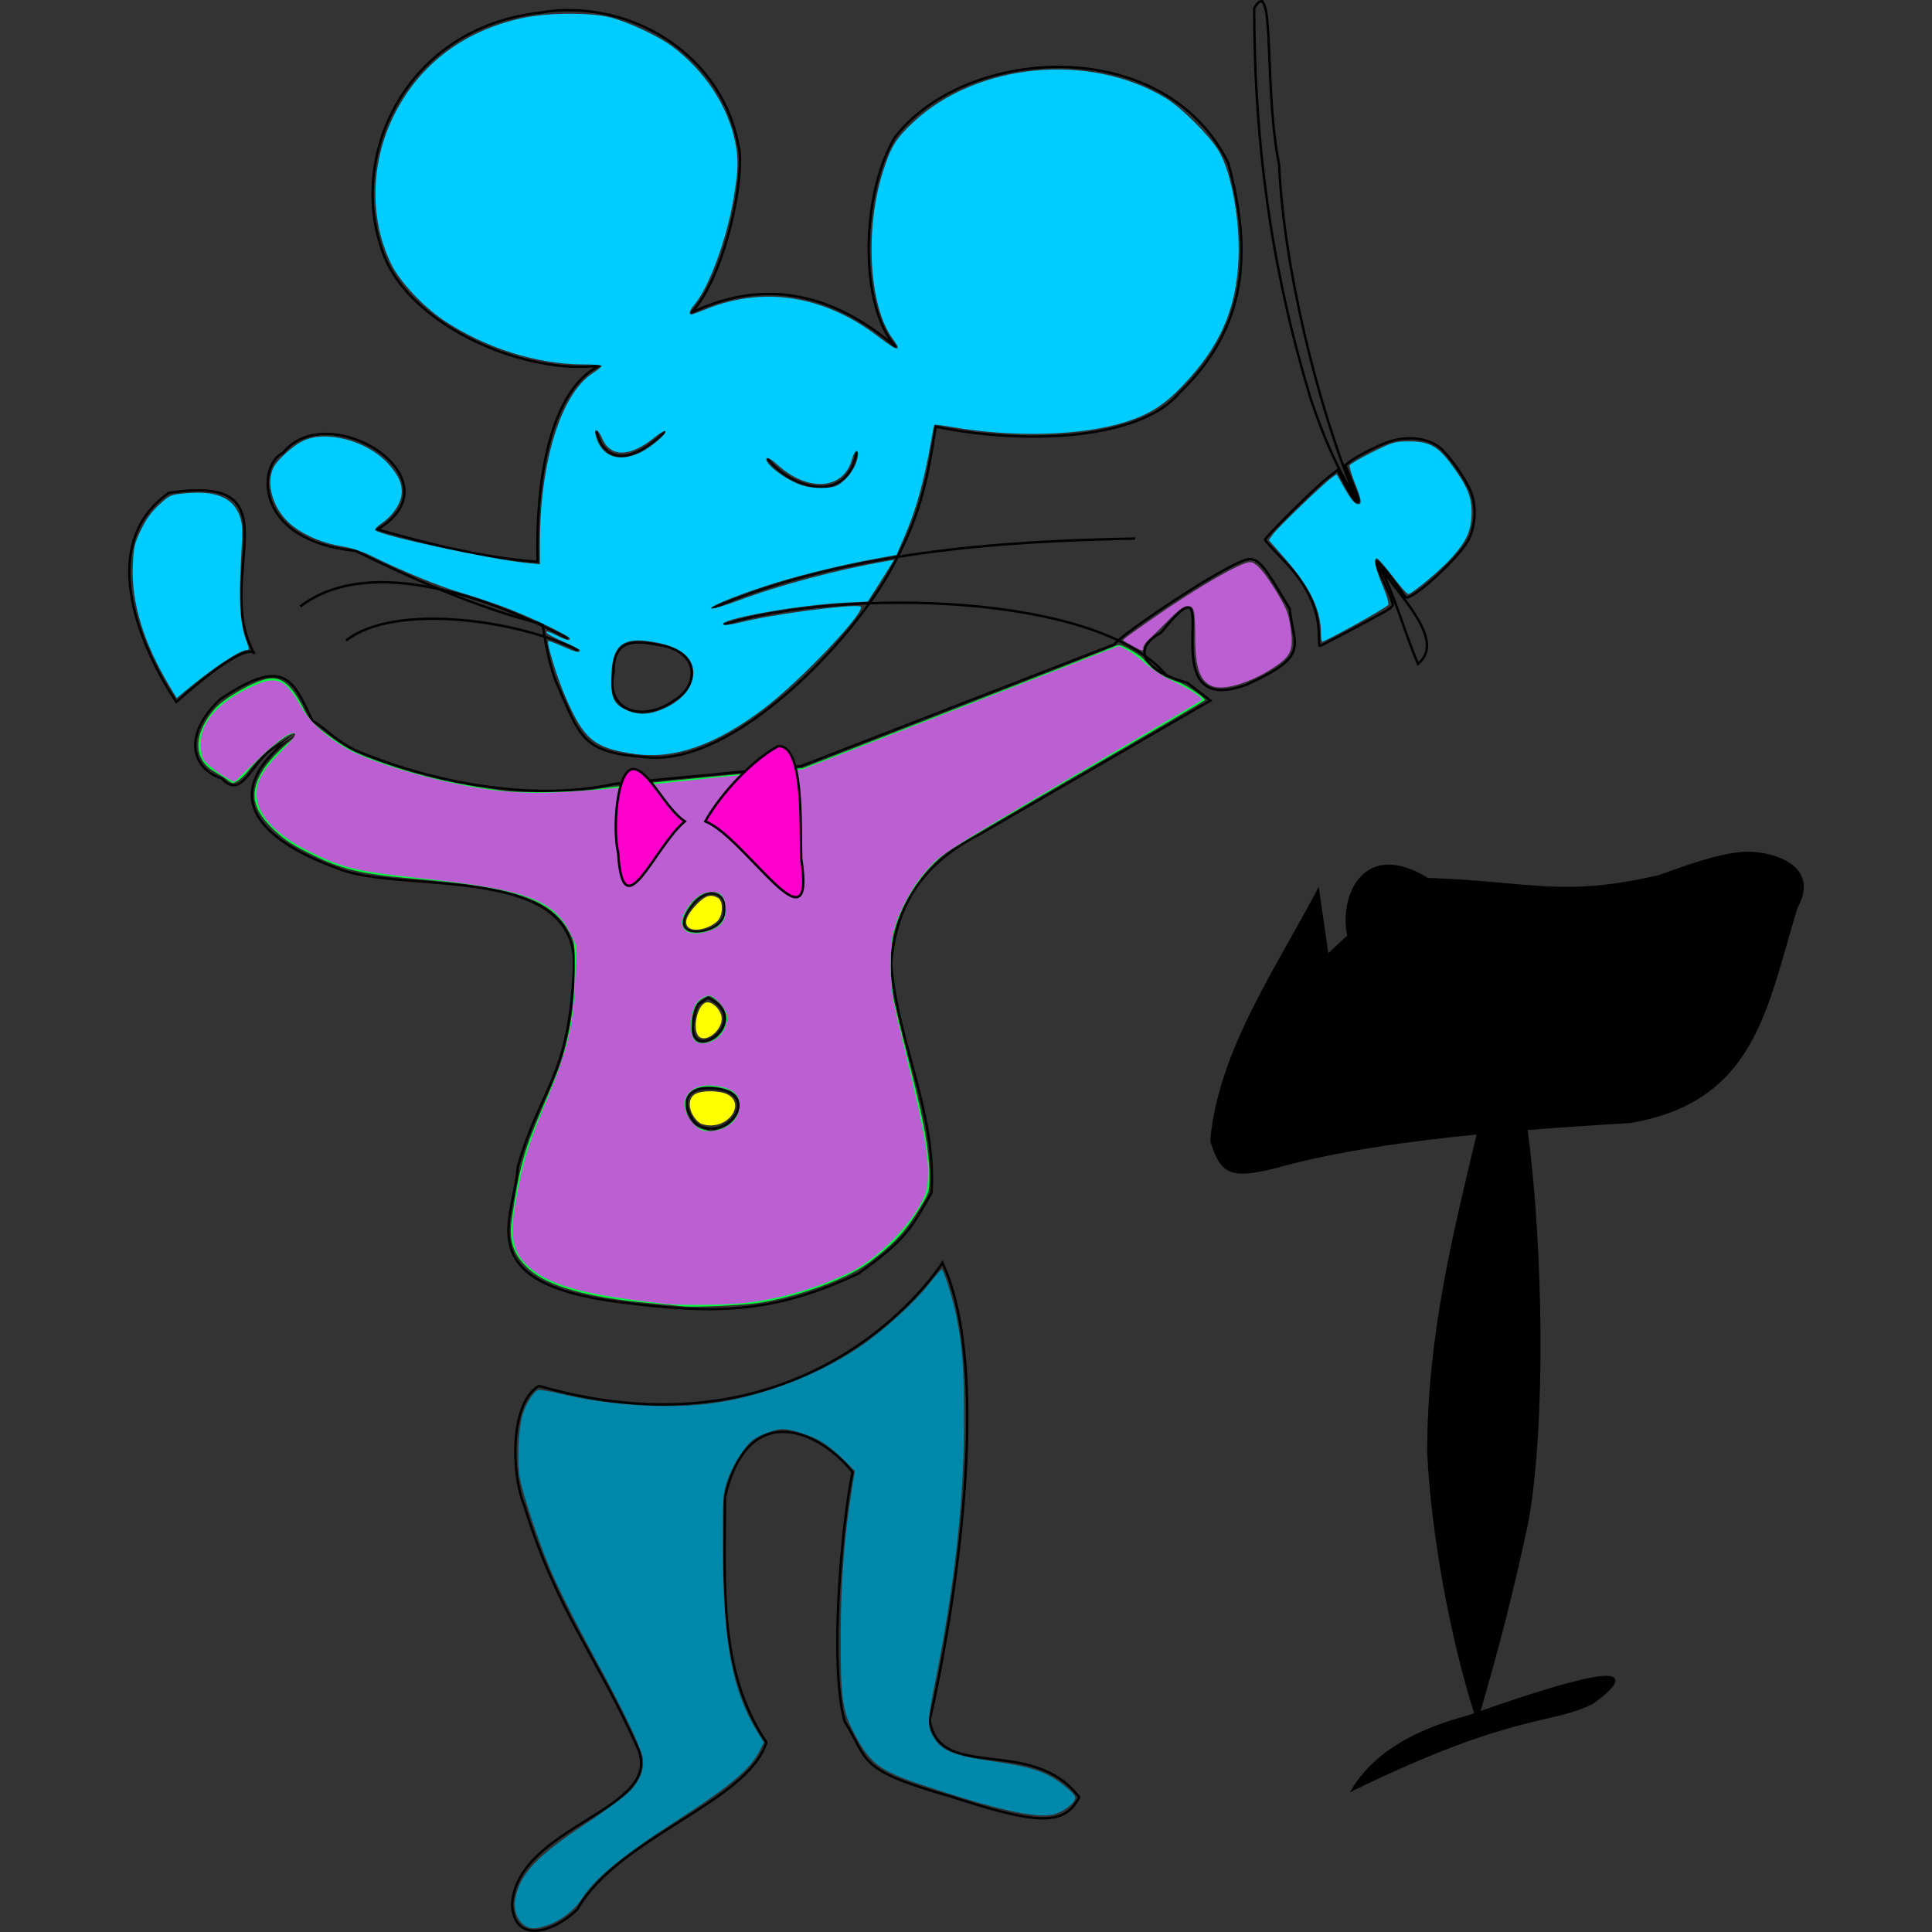 <?xml version="1.0" encoding="UTF-8" standalone="no"?>
<svg
   xmlns:dc="http://purl.org/dc/elements/1.1/"
   xmlns:cc="http://creativecommons.org/ns#"
   xmlns:rdf="http://www.w3.org/1999/02/22-rdf-syntax-ns#"
   xmlns:svg="http://www.w3.org/2000/svg"
   xmlns="http://www.w3.org/2000/svg"
   width="807"
   height="807"
   id="svg3007"
   version="1.1">
  <rect width="100%" height="100%" fill="#333333" stroke="none"/>
  <defs
     id="defs3009" />
  <g
     id="layer1"
     transform="translate(53.649,-70.601)">
    <g
       id="g4160">
      <path
         id="path4093"
         d="m 182.719,74.844 c -3.542,0.042 -7.133,0.375 -10.719,1.062 -55.937,6.058 -81.675,60.486 -65,102 12.075,29.631 59.288,49.442 89.875,45.406 -20.759,10.104 -26.844,48.131 -25.969,81.938 -15.598,-1.117 -35.781,-4.566 -66.875,-13.531 34.764,-20.847 -20.489,-55.52 -39.406,-32 -10.773,4.928 -12.454,36.74 30.219,40.969 20.16,9.811 50.402,24.044 78.156,30.562 1.421,10.104 3.417,18.673 5.688,24.312 10.419,23.598 10.631,29.412 38.25,31.375 35.986,3.242 84.013,-47.527 100.844,-77.156 12.797,-22.772 15.83,-37.948 19.438,-60.969 39.702,8.091 86.216,4.842 101.75,-14.125 28.445,-27.162 30.53,-58.835 20.438,-95.906 -26.648,-54.545 -109.976,-49.097 -139.312,-10.719 -14.15,23.695 -15.049,70.418 0.531,87.562 -35.997,-30.899 -66.662,-23.31 -85.594,-14.406 14.24,-14.553 23.324,-59.157 19.562,-70.812 -6.565,-33.319 -37.636,-55.968 -71.875,-55.562 z"
         style="fill:none;stroke:#000000;stroke-width:1px;stroke-linecap:butt;stroke-linejoin:miter;stroke-opacity:1" />
      <path
         id="path3039"
         d="m 304.172,259.441 c -3.799,21.961 -26.768,15.693 -37.143,2.857"
         style="fill:none;stroke:#000000;stroke-width:1px;stroke-linecap:butt;stroke-linejoin:miter;stroke-opacity:1" />
      <path
         id="path3041"
         d="m 224.172,250.869 c -17.718,16.993 -26.543,9.499 -28.571,0"
         style="fill:none;stroke:#000000;stroke-width:1px;stroke-linecap:butt;stroke-linejoin:miter;stroke-opacity:1" />
      <path
         id="path3047"
         d="m 468.219,304.156 c -7.427,0.318 -53.688,31.428 -56.37,35.601 l -130.832,50.837 -78.173,7.468 c -33.3,7.421 -75.591,-0.219 -108.562,-14.281 -7.944,-4.082 -12.956,-9.72 -17.438,-12.094 -8.343,-17.685 -11.859,-26.843 -38.481,-9.022 -15.371,14.426 -12.56,28.771 0.725,33.137 8.304,9.197 12.194,-6.801 21.162,-12.553 -0.007,0.013 9.155,-5.823 9.147,-5.81 -37.681,27.737 -7.814,46.633 18.277,55.981 25.784,10.752 100.937,-3.182 98.388,41.798 -2.03,45.777 -13.765,49.075 -23.406,82.767 -1.428,21.719 -20.841,48.351 42.235,56.488 40.178,5.117 64.131,4.988 100.109,-11.974 19.827,-14.294 21.668,-18.365 30.438,-33.719 2.124,-33.383 -14.439,-63.448 -16.875,-95.719 1.841,-21.697 10.631,-40.576 37.3,-54.169 l 96.038,-55.671 -9.661,-7.473 c -12.214,-3.011 -26.642,-12.237 -10.896,-20.906 29.841,-37.221 -6.88,37.758 35.812,21.681 26.878,-12.182 19.463,-15.789 17.916,-31.591 -7.188,-11.757 -11.625,-20.603 -16.135,-20.778 -0.235,-0.009 -0.479,-0.01 -0.719,0 z"
         style="fill:none;stroke:#000000;stroke-width:1px;stroke-linecap:butt;stroke-linejoin:miter;stroke-opacity:1" />
      <path
         id="path3053"
         d="m 340,598.076 c 21.312,45.427 4.842,146.992 -5.308,191.011 4.058,26.19 42.676,6.198 62.425,32.2 -5.983,11.784 -16.741,11.839 -53.813,-0.357 -39.347,-11.195 -33.793,-14.692 -44.127,-31.276 -6.571,-23.634 -1.162,-82.781 3.289,-104.104 -13.463,-17.204 -43.634,-31.188 -53.281,10.371 0.006,34.952 -3.102,72.664 17.306,102.451 -7.951,25.07 -61.652,39.417 -79.003,69.772 -9.479,9.408 -26.42,15.021 -27.261,-2.232 2.737,-33.492 64.805,-39.181 52.259,-65.704 -17.124,-38.386 -33.492,-56.482 -47.154,-100.811 -5.322,-12.639 -6.255,-42.486 6.096,-49.894 C 287.035,682.722 340,598.076 340,598.076 Z"
         style="fill:none;stroke:#000000;stroke-width:1px;stroke-linecap:butt;stroke-linejoin:miter;stroke-opacity:1" />
      <path
         id="path3057"
         d="m 472.981,71.138 c -0.727,0.059 -1.639,0.991 -2.75,2.906 -2e-5,75.823 13.413,129.282 23.625,163.219 5.565,16.615 10.599,27.067 13.688,32.531 0.667,1.596 5.518,9.6 5.562,9.938 -16.453,-39.078 -30.666,-98.044 -32.469,-140.469 -5.682,-27.389 -2.564,-68.535 -7.656,-68.125 z m 62.625,182.531 c -2.77,-0.036 -5.661,0.389 -8.5,1.25 -4.271,1.296 -14.037,6.222 -17.031,8.594 l -1.812,1.438 2.844,7.031 c 3.147,7.74 3.373,8.697 1.844,8.188 -0.568,-0.189 -2.582,-3.239 -4.469,-6.781 l -3.438,-6.438 -4.5,3.531 c -4.872,3.814 -25.785,24.55 -25.781,25.562 0.001,0.339 3.292,3.995 7.312,8.125 10.323,10.606 15.135,20.719 15.188,31.906 0.011,2.409 0.194,4.375 0.375,4.375 0.379,0 22.603,-11.762 27.344,-14.469 1.743,-0.995 3.183,-2.252 3.188,-2.812 0.004,-0.561 -0.963,-3.192 -2.156,-5.844 -4.723,-10.5 -5.239,-11.894 -4.562,-12.312 0.544,-0.336 7.406,8.29 11.875,14.906 1.774,2.627 22.804,-16.472 26.531,-24.094 2.875,-5.878 3.231,-13.537 0.906,-19.719 -1.934,-5.145 -9.473,-15.853 -13.156,-18.688 -3.107,-2.391 -7.383,-3.69 -12,-3.75 z m -13.938,51.781 c 7.482,13.888 10.227,26.318 16.969,42.469 12.544,-10.199 -9.743,-30.127 -16.969,-42.469 z"
         style="fill:none;stroke:#000000;stroke-width:1px;stroke-linecap:butt;stroke-linejoin:miter;stroke-opacity:1" />
      <path
         id="path3061"
         d="M 52.617,343.664 C 34.563,312.031 71.855,267.758 16.814,276.524 -15.018,299.055 6.91,344.227 20,363.791 50.899,336.444 52.617,343.664 52.617,343.664 Z"
         style="fill:none;stroke:#000000;stroke-width:1px;stroke-linecap:butt;stroke-linejoin:miter;stroke-opacity:1" />
      <path
         id="path3063"
         d="m 248.815,450.19 c 2.237,10.924 -26.311,14.809 -13.386,-1.166 6.855,-9.391 14.841,-4.088 13.386,1.166 z"
         style="fill:none;stroke:#000000;stroke-width:0.642px;stroke-linecap:butt;stroke-linejoin:miter;stroke-opacity:1" />
      <path
         id="path3065"
         d="m 242.023,487.33 c 21.854,10.573 -15.067,33.344 -4.227,2.912 z"
         style="fill:none;stroke:#000000;stroke-width:1px;stroke-linecap:butt;stroke-linejoin:miter;stroke-opacity:1" />
      <path
         id="path3067"
         d="m 247.383,525.661 c 16.712,3.355 1.514,22.97 -10.544,14.138 -6.796,-8.282 -4.493,-16.83 10.544,-14.138 z"
         style="fill:none;stroke:#000000;stroke-width:1px;stroke-linecap:butt;stroke-linejoin:miter;stroke-opacity:1" />
      <path
         id="path3069"
         d="m 676.906,426.844 c -10.964,-0.127 -28.165,6.43 -37.438,9.75 -40.885,9.55 -54.525,2.545 -96.812,1.219 -26.595,-16.542 -36.665,7.47 -33.031,23.75 l -8.781,8.219 -3.938,-27.125 c -18.758,35.271 -41.156,67.621 -44.562,104.438 4.259,13.547 7.924,15.715 26.844,10.938 24.848,-6.951 54.971,-11.207 84.594,-14.094 -10.848,45.401 -20.659,85.321 -20.812,133.062 1.541,33.262 9.386,77.046 19.75,109.531 -1.122,0.39 -2.649,0.918 -3.438,1.188 -18.483,4.954 -37.412,13.4 -47.844,30.344 67.881,-33.004 82.292,-27.231 100.219,-36.281 31.102,-22.981 -27.192,-2.81 -47.594,4.281 7.988,-27.532 13.691,-49.295 20.219,-79.812 7.349,-41.234 6.195,-114.392 -0.375,-164.094 15.33,-1.228 30.181,-2.17 43.656,-3 51.795,-9.005 56.306,-47.603 69.125,-89.5 9.762,-17.387 -10.107,-22.7 -19.781,-22.812 z"
         style="fill:#000000;stroke:#000000;stroke-width:1px;stroke-linecap:butt;stroke-linejoin:miter;stroke-opacity:1" />
      <path
         id="path3198"
         d="m 243.646,324.763 c 55.21,-23.758 120.571,-28.14 176.893,-29.204"
         style="fill:none;stroke:#000000;stroke-width:1px;stroke-linecap:butt;stroke-linejoin:miter;stroke-opacity:1" />
      <path
         id="path3200"
         d="m 248.652,331.438 c 49.129,-15.213 157.011,-13.442 185.237,21.694"
         style="fill:none;stroke:#000000;stroke-width:1px;stroke-linecap:butt;stroke-linejoin:miter;stroke-opacity:1" />
      <path
         id="path3202"
         d="M 183.569,337.279 C 151.983,320.844 101.209,301.571 71.759,323.928"
         style="fill:none;stroke:#000000;stroke-width:1px;stroke-linecap:butt;stroke-linejoin:miter;stroke-opacity:1" />
      <path
         id="path3204"
         d="M 187.741,342.285 C 163.844,329.804 111.374,322.058 90.95,338.113"
         style="fill:none;stroke:#000000;stroke-width:1px;stroke-linecap:butt;stroke-linejoin:miter;stroke-opacity:1" />
      <path
         id="path3238"
         d="m 221.015,339.91 c -7.883,-1.461 -18.557,-3.402 -18.37,11.405 -3.701,16.774 12.732,21.156 25.556,11.647 9.781,-5.694 11.246,-20.395 -7.186,-23.052 z"
         style="fill:none;stroke:#000000;stroke-width:1px;stroke-linecap:butt;stroke-linejoin:miter;stroke-opacity:1" />
      <path
         id="path4099"
         d="m 211.417,385.524 c -16.903,-2.378 -21.247,-6.012 -29.099,-24.345 -3.429,-8.005 -7.715,-22.058 -6.959,-22.814 0.163,-0.163 2.732,0.794 5.708,2.126 5.64,2.525 7.497,2.96 7.497,1.756 0,-0.393 -3.074,-2.01 -6.83,-3.595 -3.757,-1.584 -6.989,-3.355 -7.182,-3.935 -0.206,-0.619 1.397,-0.168 3.882,1.091 4.349,2.204 5.959,2.614 5.957,1.52 -0.002,-0.987 -14.497,-8.057 -25.031,-12.208 -5.278,-2.08 -14.101,-5.085 -19.608,-6.678 -9.472,-2.74 -25.562,-9.326 -38.421,-15.726 -3.475,-1.729 -8.253,-3.281 -11.912,-3.869 -7.808,-1.254 -15.072,-4.215 -20.628,-8.41 -8.079,-6.1 -11.867,-17.749 -8.063,-24.799 1.673,-3.102 7.732,-8.593 11.782,-10.677 9.603,-4.943 27.046,-0.439 35.924,9.275 4.583,5.015 6.282,9.103 5.58,13.428 -0.637,3.928 -4.089,8.753 -8.216,11.484 -1.881,1.245 -3.046,2.542 -2.644,2.944 2.284,2.28 47.947,12.138 63.508,13.71 l 5.215,0.527 0,-9.131 c 0,-33.59 8.794,-61.971 21.866,-70.569 2.15,-1.414 3.93,-2.853 3.955,-3.197 0.025,-0.344 -3.455,-0.626 -7.734,-0.626 -19.326,0 -41.138,-6.903 -58.361,-18.469 -8.551,-5.742 -18.24,-16.114 -21.762,-23.295 -8.998,-18.345 -8.892,-41.054 0.283,-60.634 10.353,-22.092 29.178,-36.751 54.24,-42.237 10.68,-2.338 28.681,-2.453 37.135,-0.239 7.538,1.975 19.85,7.754 25.558,11.997 13.365,9.935 23.091,24.529 26.237,39.372 1.592,7.508 1.481,12.309 -0.56,24.354 -2.849,16.816 -10.222,36.874 -16.136,43.903 -2.14,2.544 -2.75,4.389 -1.45,4.389 0.38,0 3.079,-0.971 5.998,-2.157 24.357,-9.897 49.868,-5.738 72.616,11.838 7.618,5.886 9.592,6.032 5.439,0.402 -9.817,-13.307 -11.726,-45.382 -4.134,-69.469 3.322,-10.54 5.439,-14.019 12.65,-20.785 26.598,-24.959 73.855,-29.492 105.656,-10.135 6.492,3.952 18.451,15.905 22.062,22.051 5.327,9.068 8.958,29.078 8.222,45.31 -0.962,21.192 -7.873,36.66 -23.73,53.109 -7.515,7.796 -13.712,11.685 -23.57,14.792 -18.035,5.685 -46.371,6.518 -72.064,2.119 -4.069,-0.697 -7.515,-1.149 -7.658,-1.006 -0.143,0.143 -0.874,3.823 -1.624,8.178 -2.442,14.179 -6.082,27.373 -10.177,36.888 l -4.016,9.33 -7.927,1.411 c -12.612,2.245 -30.395,6.506 -42.034,10.071 -14.059,4.306 -28.32,9.947 -27.421,10.846 0.393,0.393 5.55,-1.111 11.511,-3.358 16.9,-6.369 41.425,-12.883 61.593,-16.36 l 3.232,-0.557 -1.947,3.186 c -1.071,1.752 -3.538,5.662 -5.484,8.689 l -3.537,5.503 -9.848,0.508 c -19.828,1.023 -52.634,6.945 -50.469,9.11 0.443,0.443 3.495,0.048 7.466,-0.965 12.678,-3.237 45.233,-7.564 49.695,-6.605 3.768,0.81 -24.995,31.256 -40.59,42.966 -20.004,15.02 -37.155,20.989 -53.642,18.669 l 0,0 z m 9.793,-17.975 c 9.743,-3.409 15.592,-10.333 14.652,-17.345 -0.863,-6.434 -7.64,-10.528 -19.684,-11.891 -10.501,-1.188 -14.229,2.733 -14.514,15.266 -0.195,8.61 1.034,11.208 6.474,13.679 4.137,1.879 8.269,1.971 13.072,0.291 z m 74.825,-94.182 c 4.066,-2.116 7.967,-7.584 8.633,-12.101 0.526,-3.569 -1.407,-2.719 -2.419,1.064 -3.433,12.837 -18.214,14.022 -31.041,2.489 -2.559,-2.301 -4.296,-3.33 -4.652,-2.755 -1.245,2.015 8.206,9.185 14.839,11.257 4.719,1.474 11.853,1.497 14.64,0.046 l 0,2e-5 z M 213.947,259.551 c 4.381,-2.121 11.176,-7.94 10.308,-8.828 -0.333,-0.34 -2.24,0.722 -4.238,2.359 -10.436,8.552 -18.711,8.746 -22.164,0.521 -1.623,-3.867 -3.7,-4.547 -2.645,-0.866 2.494,8.695 9.55,11.261 18.739,6.813 z"
         style="fill:#00ccff" />
      <path
         id="path4104"
         d="m 230.701,616.17 c -1.377,-0.19 -7.197,-0.761 -12.933,-1.269 -25.85,-2.291 -42.768,-7.09 -50.669,-14.373 -6.369,-5.871 -8.313,-11.629 -6.983,-20.681 3.141,-21.381 4.953,-28.107 12.01,-44.557 7.36,-17.159 8.819,-21.028 10.54,-27.953 2.568,-10.334 3.691,-19.821 3.753,-31.707 0.056,-10.688 -0.056,-11.483 -2.196,-15.539 -7.022,-13.311 -21.586,-18.656 -59.908,-21.985 -28.189,-2.449 -34.881,-4.034 -50.481,-11.96 -6.243,-3.172 -9.743,-5.628 -13.9,-9.757 -8.568,-8.509 -9.469,-15.256 -3.306,-24.76 2.42,-3.731 9.181,-10.486 13.327,-13.314 0.161,-0.11 0.05,-0.591 -0.245,-1.069 -1.301,-2.106 -13.933,7.848 -20.091,15.832 -0.908,1.177 -2.625,2.778 -3.817,3.558 -2.05,1.342 -2.275,1.337 -4.172,-0.105 -1.103,-0.838 -3.74,-2.52 -5.86,-3.738 -8.957,-5.146 -8.714,-16.026 0.589,-26.373 3.86,-4.293 16.052,-11.205 21.599,-12.246 5.918,-1.11 10.041,2.218 15.038,12.141 2.402,4.771 3.806,6.329 9.722,10.796 8.448,6.378 11.724,8.056 24.354,12.472 15.556,5.438 30.739,8.894 49.939,11.368 7.957,1.025 31.044,0.559 39.063,-0.788 4.36,-0.732 25.387,-2.995 46.727,-5.028 l 38.8,-3.697 64.499,-25.066 c 35.474,-13.786 65.241,-25.463 66.147,-25.948 1.306,-0.699 2.503,-0.417 5.763,1.357 2.263,1.232 4.788,2.936 5.611,3.787 0.823,0.851 2.435,2.517 3.582,3.702 2.346,2.423 6.332,4.63 11.226,6.215 2.941,0.952 11.155,6.433 11.242,7.502 0.019,0.229 -23.259,13.906 -51.729,30.392 -28.47,16.486 -53.715,31.427 -56.1,33.203 -10.001,7.443 -18.593,20.391 -22.028,33.196 -1.916,7.141 -1.856,20.703 0.131,29.621 0.818,3.671 3.859,16.062 6.757,27.535 5.721,22.646 7.882,35 7.882,45.056 0,5.965 -0.236,6.85 -3.08,11.575 -6.693,11.117 -10.728,15.6 -21.517,23.907 -8.887,6.841 -28.211,14.124 -45.462,17.132 -6.993,1.219 -28.963,2.238 -33.824,1.568 l 0,0 z m 16.423,-73.932 c 4.549,-1.363 8.192,-5.7 8.192,-9.752 0,-4.27 -2.552,-6.549 -8.584,-7.664 -8.513,-1.574 -14.323,1.362 -14.106,7.128 0.195,5.185 2.969,9.086 7.408,10.418 3.248,0.975 3.411,0.972 7.089,-0.13 l 0,0 z m -1.176,-38.414 c 5.174,-4.766 5.033,-11.305 -0.332,-15.397 -2.93,-2.235 -2.978,-2.242 -5.695,-0.778 -3.111,1.676 -4.769,5.829 -4.769,11.948 0,4.981 2.003,7.228 5.881,6.599 1.563,-0.254 3.774,-1.321 4.915,-2.372 z m -1.35,-45.366 c 3.319,-1.716 4.877,-4.42 4.877,-8.463 0,-8.368 -8.672,-9.332 -14.556,-1.618 -5.999,7.865 -4.071,12.843 4.514,11.656 1.59,-0.22 3.914,-0.929 5.164,-1.575 z"
         style="fill:#00ff3e;fill-opacity:1" />
      <path
         id="path4106"
         d="m 233.631,457.701 c -1.586,-1.911 -0.35,-5.049 3.619,-9.192 3.663,-3.823 5.866,-4.535 8.943,-2.888 2.41,1.29 2.245,7.433 -0.263,9.782 -3.668,3.436 -10.322,4.68 -12.298,2.298 z"
         style="fill:#ffff00;fill-opacity:1" />
      <path
         id="path4108"
         d="m 238.223,503.475 c -2.772,-2.772 -0.669,-12.942 2.911,-14.078 2.662,-0.845 6.673,3.194 6.673,6.719 0,5.099 -6.699,10.243 -9.584,7.359 z"
         style="fill:#ffff00;fill-opacity:1" />
      <path
         id="path4110"
         d="m 238.59,539.644 c -4.473,-3.525 -5.533,-9.657 -2.062,-11.931 2.647,-1.734 10.353,-1.706 13.75,0.051 6.853,3.544 1.566,12.997 -7.228,12.923 -1.744,-0.015 -3.751,-0.484 -4.46,-1.043 l 0,0 z"
         style="fill:#ffff00;fill-opacity:1" />
      <path
         id="path4112"
         d="m 224.443,615.229 c -32.752,-3.509 -47.934,-7.513 -56.591,-14.923 -7.667,-6.563 -8.854,-12.845 -5.685,-30.094 2.662,-14.487 4.861,-21.554 12.113,-38.92 9.362,-22.417 11.613,-31.972 12.375,-52.515 l 0.487,-13.123 -2.662,-5.408 C 177.747,446.57 165.972,442.179 123.959,437.68 95.257,434.606 89.834,433.335 75.757,426.385 62.158,419.67 54.233,411.517 53.573,403.562 c -0.504,-6.083 2.212,-11.129 10.341,-19.205 3.917,-3.892 6.145,-6.705 5.679,-7.17 -1.495,-1.494 -6.662,2.088 -15.986,11.081 l -9.378,9.045 -3.464,-1.936 c -1.905,-1.065 -4.97,-3.268 -6.81,-4.896 -3.007,-2.66 -3.386,-3.437 -3.737,-7.667 -0.769,-9.277 5.875,-17.758 19.099,-24.378 12.333,-6.174 15.902,-5.003 22.903,7.517 3.289,5.882 9.559,11.726 18.117,16.887 9.232,5.568 33.559,13.05 53.895,16.577 19.48,3.379 34.829,3.125 74.786,-1.234 16.98,-1.853 38.007,-4.021 46.727,-4.818 l 15.854,-1.45 45.475,-17.705 c 25.011,-9.738 54.737,-21.339 66.057,-25.781 l 20.582,-8.076 3.429,1.75 c 1.886,0.962 5.484,3.61 7.995,5.884 2.511,2.274 7.09,5.279 10.174,6.678 7.244,3.285 13.868,7.546 13.007,8.368 -0.371,0.354 -15.881,9.549 -34.468,20.432 -64.078,37.523 -73.605,43.369 -77.666,47.66 -5.844,6.174 -8.624,10.113 -12.278,17.395 -4.604,9.176 -5.609,13.961 -5.516,26.277 0.075,9.954 0.348,11.534 5.976,34.628 8.707,35.729 10.496,46.509 9.359,56.393 -1.174,10.202 -18.143,29.282 -32.136,36.133 -13.917,6.814 -30.657,11.626 -45.267,13.012 -8.472,0.803 -25.547,0.947 -31.881,0.269 l 0,0 z m 25.209,-73.882 c 3.848,-2.163 5.664,-5.162 5.664,-9.355 0,-3.605 -2.047,-5.863 -6.412,-7.075 -10.832,-3.008 -18.373,1.574 -16.154,9.816 0.819,3.041 4.155,6.964 6.712,7.895 2.796,1.017 7.052,0.482 10.19,-1.281 l 0,0 z m -4.507,-36.535 c 3.317,-2.022 5.52,-6.757 4.805,-10.328 -0.604,-3.022 -5.176,-8.008 -7.343,-8.008 -2.34,0 -5.381,2.325 -6.328,4.838 -2.091,5.547 -1.648,12.889 0.874,14.49 1.832,1.163 5.129,0.753 7.992,-0.993 l 0,0 z m -2.241,-45.481 c 4.77,-1.671 6.53,-4.022 6.553,-8.757 0.025,-5.165 -1.732,-7.488 -5.661,-7.481 -3.886,0.007 -7.282,2.225 -10.311,6.735 -5.516,8.214 -0.719,13.054 9.419,9.503 z"
         style="fill:#bc5fd3;fill-opacity:1" />
      <path
         id="path4114"
         d="m 452.652,357.19 c -5.047,-2.066 -7.005,-7.625 -7.067,-20.071 -0.06,-11.959 -0.394,-13.35 -3.212,-13.35 -1.574,0 -3.769,1.636 -8.117,6.049 -3.278,3.327 -6.957,6.934 -8.175,8.014 -1.218,1.081 -2.215,2.65 -2.215,3.487 0,1.383 -0.363,1.324 -3.963,-0.646 -2.18,-1.193 -4.124,-2.296 -4.32,-2.453 -0.453,-0.362 0.681,-1.217 12.872,-9.707 18.436,-12.84 36.207,-23.075 40.096,-23.094 2.415,-0.011 6.077,4.186 11.376,13.041 3.952,6.604 4.693,8.54 5.529,14.45 1.191,8.421 0.253,11.254 -4.995,15.082 -9.842,7.179 -22.506,11.367 -27.808,9.197 z"
         style="fill:#bc5fd3;fill-opacity:1" />
      <path
         id="path4118"
         d="M 17.262,357.375 C 6.296,339.149 1.137,322.214 1.827,306.707 c 0.338,-7.599 0.681,-9.079 3.425,-14.784 2.172,-4.516 4.365,-7.543 7.624,-10.521 4.473,-4.088 4.72,-4.194 11.187,-4.766 12.51,-1.107 19.461,1.785 22.328,9.291 1.323,3.463 1.382,5.285 0.621,18.959 -0.939,16.868 -0.319,26.619 2.097,32.977 1.424,3.747 1.461,4.263 0.307,4.263 -2.937,0 -14.373,7.647 -26.197,17.519 l -3.055,2.551 -2.9,-4.82 z"
         style="fill:#00ccff;fill-opacity:1" />
      <path
         id="path4120"
         d="m 164.956,874.461 c -2.768,-2.178 -4.185,-6.53 -3.431,-10.545 1.984,-10.577 8.781,-17.836 29.612,-31.625 9.14,-6.05 16.955,-11.876 18.908,-14.095 4.314,-4.901 5.854,-10.072 4.422,-14.851 -1.595,-5.324 -8.873,-20.31 -18.135,-37.343 -10.507,-19.323 -16.893,-32.052 -20.807,-41.478 -4.651,-11.2 -11,-30.486 -12.083,-36.703 -1.176,-6.755 -0.53,-20.779 1.217,-26.396 1.458,-4.688 4.55,-9.551 6.468,-10.172 0.735,-0.238 5.241,0.513 10.013,1.669 21.647,5.244 48.669,6.482 67.502,3.091 19.807,-3.566 40.314,-11.767 56.38,-22.547 9.88,-6.629 22.952,-18.401 29.146,-26.247 2.754,-3.488 5.238,-6.361 5.522,-6.386 0.776,-0.067 4.596,12.031 6.075,19.241 2.623,12.782 3.354,22.912 3.275,45.381 -0.115,32.812 -3.949,67.097 -12.015,107.446 -3.492,17.471 -3.508,18.923 -0.261,24.1 3.022,4.817 8.661,7.058 22.854,9.079 13.586,1.935 19.462,3.399 24.996,6.229 4.575,2.339 10.883,7.64 10.883,9.145 0,2.239 -5.196,6.194 -9.292,7.073 -7.524,1.614 -23.75,-2.035 -54.123,-12.17 -18.418,-6.146 -22.253,-9.02 -28.911,-21.669 -4.988,-9.477 -5.726,-14.795 -5.655,-40.787 0.06,-22.313 1.473,-41.411 4.404,-59.563 l 1.505,-9.317 -4.759,-4.777 c -2.618,-2.627 -6.777,-5.981 -9.243,-7.453 -4.386,-2.618 -12.564,-5.25 -16.312,-5.25 -2.804,0 -9.407,2.422 -12.168,4.463 -3.527,2.607 -8.524,10.508 -10.758,17.009 -1.863,5.421 -1.937,6.594 -1.854,29.426 0.138,38.235 3.932,58.391 14.159,75.227 l 2.914,4.798 -1.765,3.459 c -3.915,7.674 -12.329,14.757 -34.605,29.132 -22.91,14.784 -34.169,24.053 -39.715,32.695 -3.05,4.752 -8.788,9.171 -14.342,11.044 -5.253,1.771 -7.434,1.698 -10.019,-0.336 l 0,0 z"
         style="fill:#0088aa;fill-opacity:1" />
      <path
         id="path4152"
         d="m 498.127,335.278 c 0,-9.846 -4.454,-19.243 -14.658,-30.929 l -7.122,-8.155 1.723,-2.42 c 1.937,-2.72 20.929,-21.032 24.37,-23.498 l 2.228,-1.596 2.699,4.807 c 3.256,5.798 4.835,7.728 6.324,7.728 1.675,0 1.388,-1.792 -1.422,-8.865 -1.399,-3.523 -2.376,-6.843 -2.171,-7.379 0.205,-0.535 4.448,-3.002 9.428,-5.48 8.517,-4.239 9.426,-4.508 15.313,-4.519 8.387,-0.016 12.038,1.934 17.557,9.377 6.819,9.197 8.742,13.789 8.634,20.621 -0.114,7.163 -1.976,11.417 -7.981,18.226 -4.662,5.286 -16.948,15.595 -18.502,15.524 -0.528,-0.024 -3.4,-3.285 -6.383,-7.247 -2.983,-3.962 -5.94,-7.368 -6.57,-7.57 -1.775,-0.568 -0.781,4.247 2.403,11.641 1.51,3.507 2.526,6.95 2.256,7.652 -0.361,0.942 -21.94,13.078 -27.48,15.454 -0.357,0.153 -0.648,-1.364 -0.648,-3.371 z"
         style="fill:#00ccff;fill-opacity:1" />
      <path
         id="path3043"
         d="m 271.3,382.297 c -10.818,5.96 -23.771,19.667 -30.344,31.375 16.876,6.824 46.41,56.757 40.062,15.594 -0.416,-14.198 1.181,-47.949 -9.719,-46.969 z m -60.312,9.5 c -7.14,0.079 -8.739,25.232 -6.444,35.022 2.045,32.906 14.756,-2.01 27.85,-13.147 -8.102,-5.282 -14.884,-21.305 -21.406,-21.875 z"
         style="fill:#ff00cc;fill-opacity:1;stroke:#000000;stroke-width:1px;stroke-linecap:butt;stroke-linejoin:miter;stroke-opacity:1" />
    </g>
  </g>
</svg>
